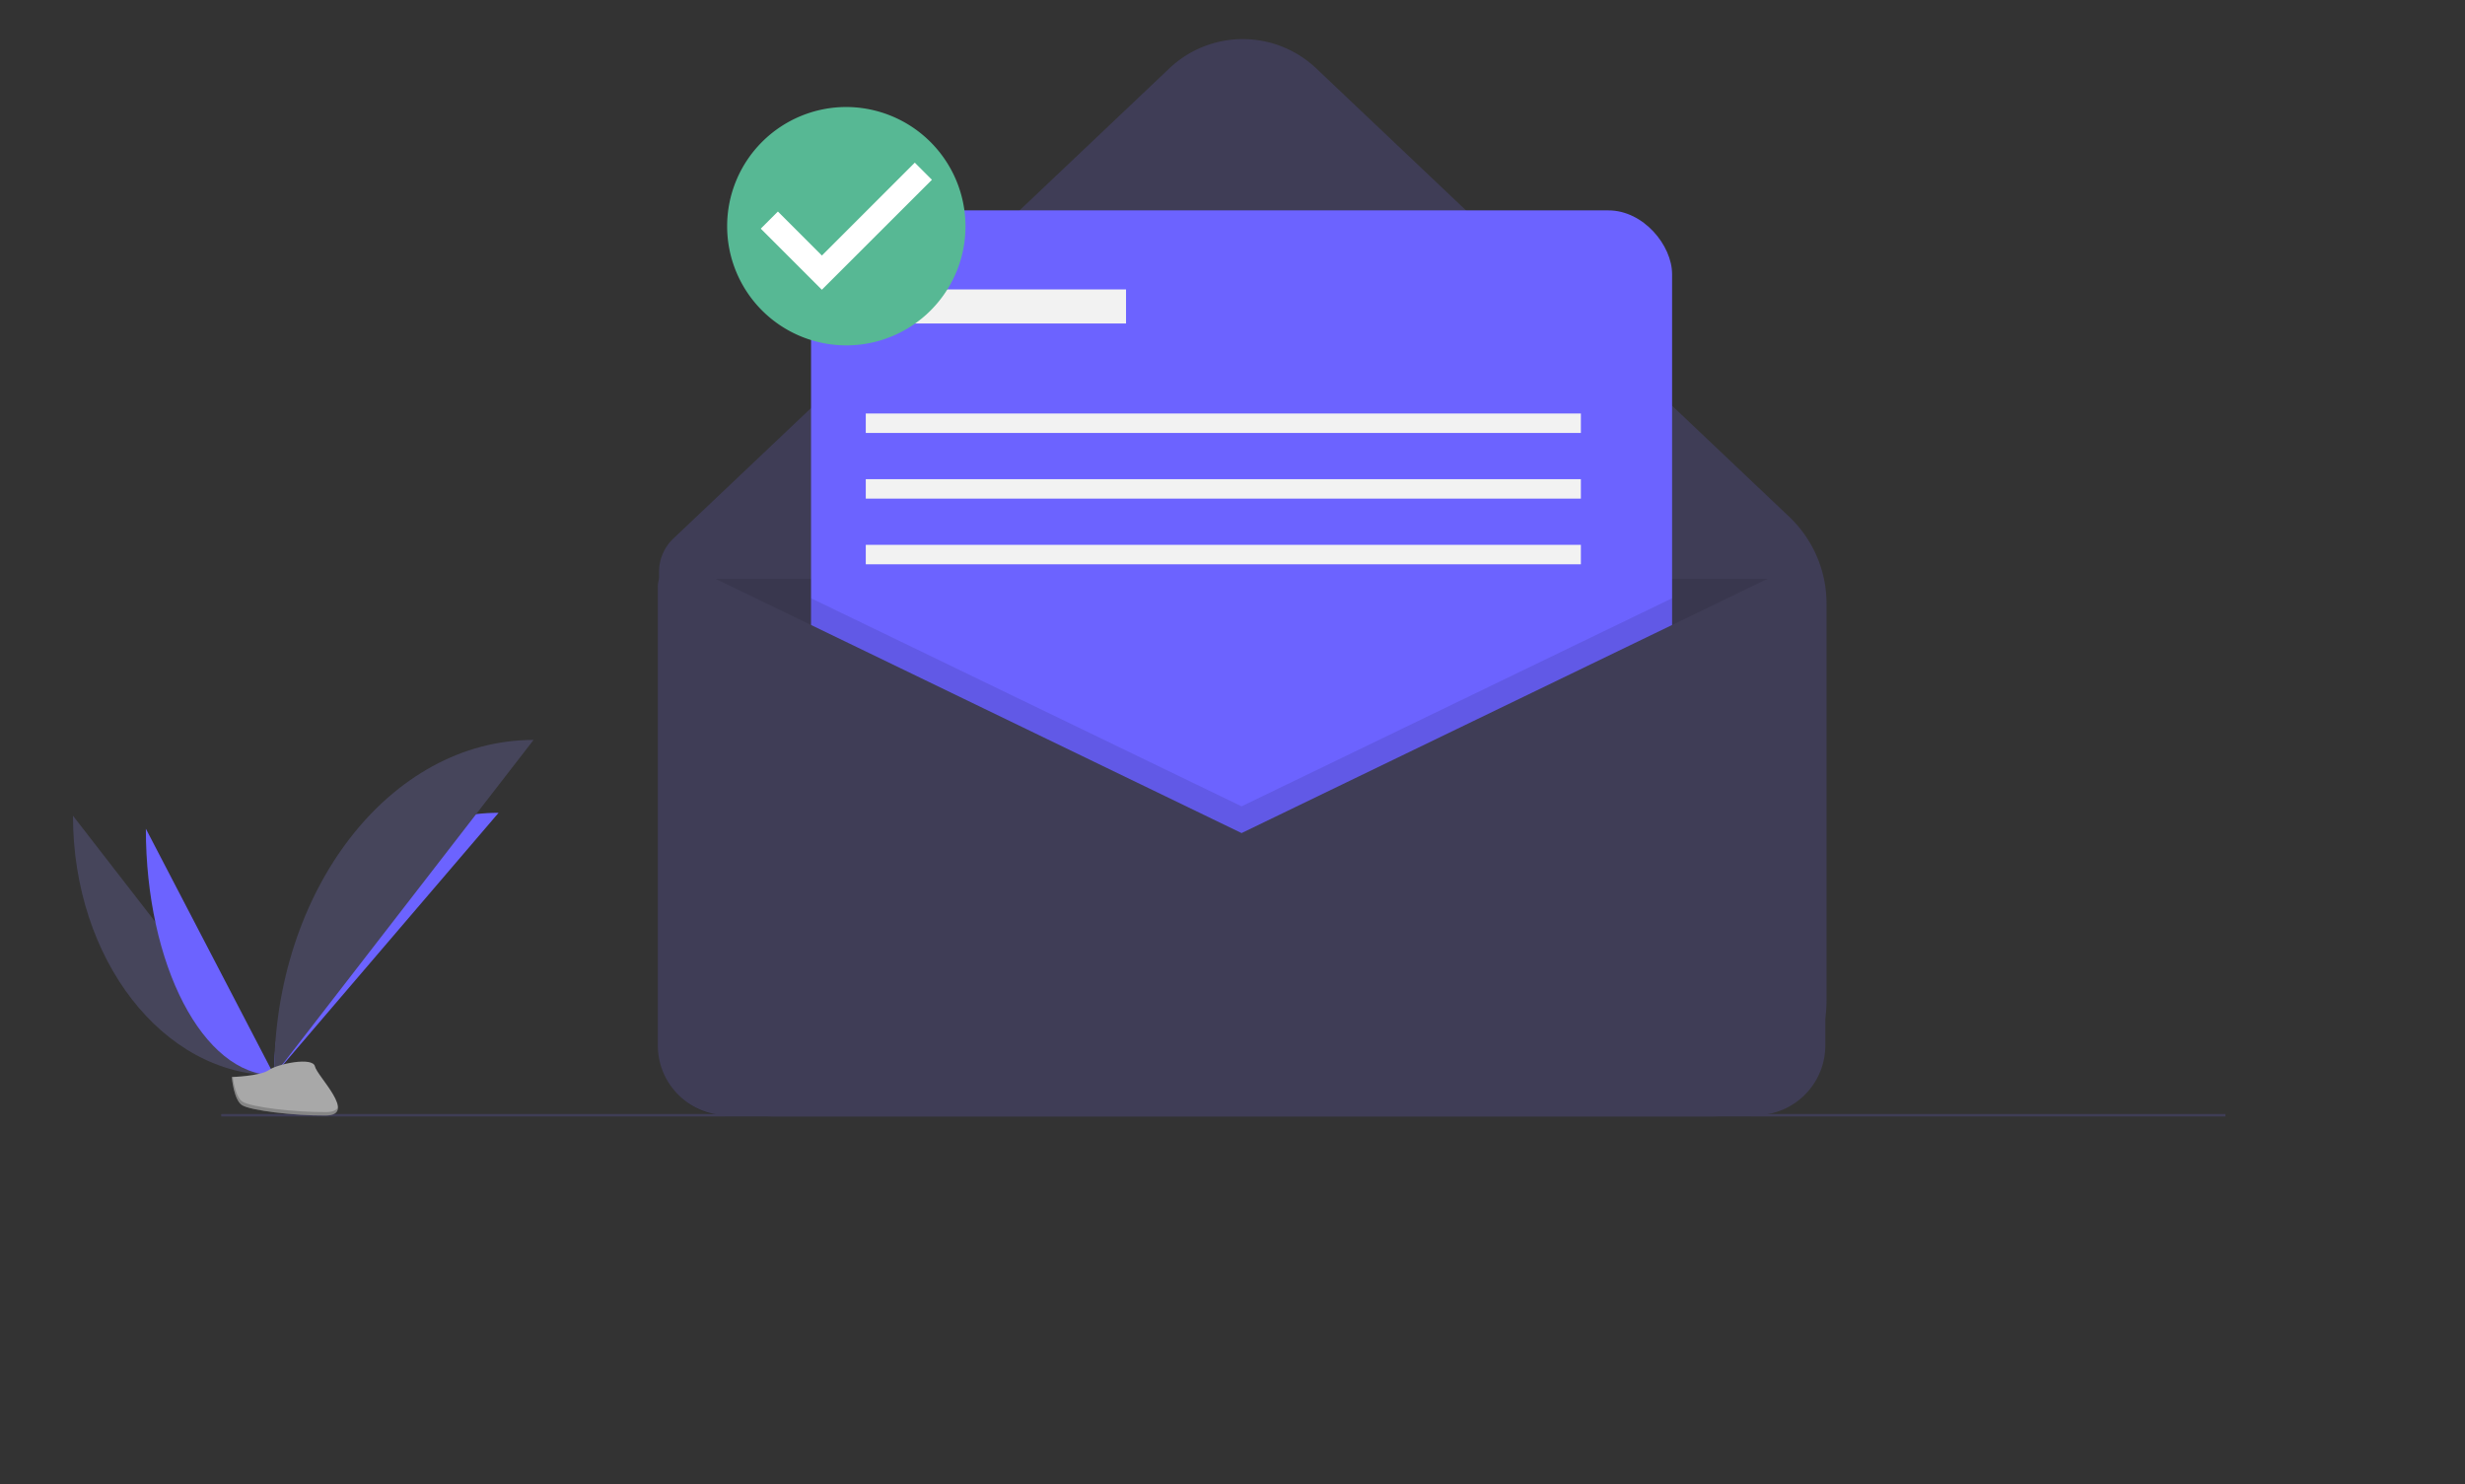 <svg
   id="aaafdec0-95c8-49a3-a8f8-64216c6da511"
   data-name="Layer 1"
   xmlns="http://www.w3.org/2000/svg"
   width="1013.449"
   height="610.281"
   viewBox="0 0 1013.449 610.281"
>
   <rect x="0" y="0" width="1013.449" height="610.281" fill="#333333" stroke="none"/>
   <title>message sent</title>
   <path
      d="M766.646,753.851H381.813a47.583,47.583,0,0,1-47.583-47.583V529.956a18.851,18.851,0,0,1,5.882-13.681L544.036,322.972a43.889,43.889,0,0,1,60.388,0L798.854,507.276a49.274,49.274,0,0,1,15.376,35.76V706.268A47.583,47.583,0,0,1,766.646,753.851Z"
      transform="translate(-63.275 -294.859)"
      fill="#3f3d56"
   />
   <path
      d="M240.954,387.992h476a0,0,0,0,1,0,0V580.259a28.732,28.732,0,0,1-28.732,28.732H269.686a28.732,28.732,0,0,1-28.732-28.732V387.992a0,0,0,0,1,0,0Z"
      opacity="0.1"
      transform="translate(30, -150)"
   />
   <path
      d="M333.73,521.351"
      transform="translate(-63.275 -294.859)"
      fill="none"
      stroke="#3f3d56"
      stroke-miterlimit="10"
   />
   <rect
      x="303.454"
      y="236.492"
      width="354"
      height="354"
      rx="26.181"
      fill="#6c63ff"
      transform="translate(30, -150)"
   />
   <polygon
      points="657.454 395.942 657.454 590.492 303.454 590.492 303.454 395.942 480.454 481.492 657.454 395.942"
      opacity="0.1"
      transform="translate(30, -150)"
   />
   <path
      d="M573.73,637.351l-226.794-109.617a9.202,9.202,0,0,0-13.206,8.285V724.619a28.732,28.732,0,0,0,28.732,28.732H784.997a28.732,28.732,0,0,0,28.732-28.732v-185.369a11.229,11.229,0,0,0-16.115-10.11Z"
      transform="translate(-63.275 -294.859)"
      fill="#3f3d56"
   />
   <rect
      x="333.954"
      y="268.992"
      width="99"
      height="14"
      fill="#f2f2f2"
      transform="translate(30, -150)"
   />
   <rect
      x="325.954"
      y="319.992"
      width="294"
      height="8"
      fill="#f2f2f2"
      transform="translate(30, -150)"
   />
   <rect
      x="325.954"
      y="346.992"
      width="294"
      height="8"
      fill="#f2f2f2"
      transform="translate(30, -150)"
   />
   <rect
      x="325.954"
      y="373.992"
      width="294"
      height="8"
      fill="#f2f2f2"
      transform="translate(30, -150)"
   />
   <line
      x1="60.954"
      y1="608.492"
      x2="884.954"
      y2="608.492"
      fill="none"
      stroke="#3f3d56"
      stroke-miterlimit="10"
      transform="translate(30, -150)"
   />
   <path
      d="M93.275,630.212c0,58.96,36.989,106.67,82.699,106.67"
      transform="translate(-63.275 -294.859)"
      fill="#46455b"
   />
   <path
      d="M175.975,736.883c0-59.623,41.277-107.869,92.288-107.869"
      transform="translate(-63.275 -294.859)"
      fill="#6c63ff"
   />
   <path
      d="M123.239,635.557c0,56.006,23.587,101.325,52.736,101.325"
      transform="translate(-63.275 -294.859)"
      fill="#6c63ff"
   />
   <path
      d="M175.975,736.883c0-76.185,47.71-137.832,106.67-137.832"
      transform="translate(-63.275 -294.859)"
      fill="#46455b"
   />
   <path
      d="M158.577,737.635s11.728-.361,15.263-2.878,18.041-5.522,18.918-1.486,17.625,20.076,4.384,20.183-30.766-2.062-34.294-4.211S158.577,737.635,158.577,737.635Z"
      transform="translate(-63.275 -294.859)"
      fill="#a8a8a8"
   />
   <path
      d="M197.378,752.049c-13.241.107-30.766-2.062-34.294-4.211-2.687-1.637-3.757-7.509-4.115-10.218-.248.011-.392.015-.392.015s.743,9.459,4.271,11.608,21.053,4.318,34.294,4.211c3.822-.031,5.142-1.391,5.07-3.405C201.68,751.266,200.223,752.026,197.378,752.049Z"
      transform="translate(-63.275 -294.859)"
      opacity="0.2"
   />
   <ellipse
      cx="317.954"
      cy="242.066"
      rx="41"
      ry="41.075"
      fill="#fff"
      transform="translate(30, -150)"
   />
   <path
      d="M411.23,338.851a49,49,0,1,0,49,49A49.144,49.144,0,0,0,411.23,338.851Zm-10.059,75.125-25.113-25.113,7.044-7.044L401.194,399.912l38.187-38.187,7.044,7.044-45.254,45.207Z"
      transform="translate(-63.275 -294.859)"
      fill="#57b894"
   />
</svg>
